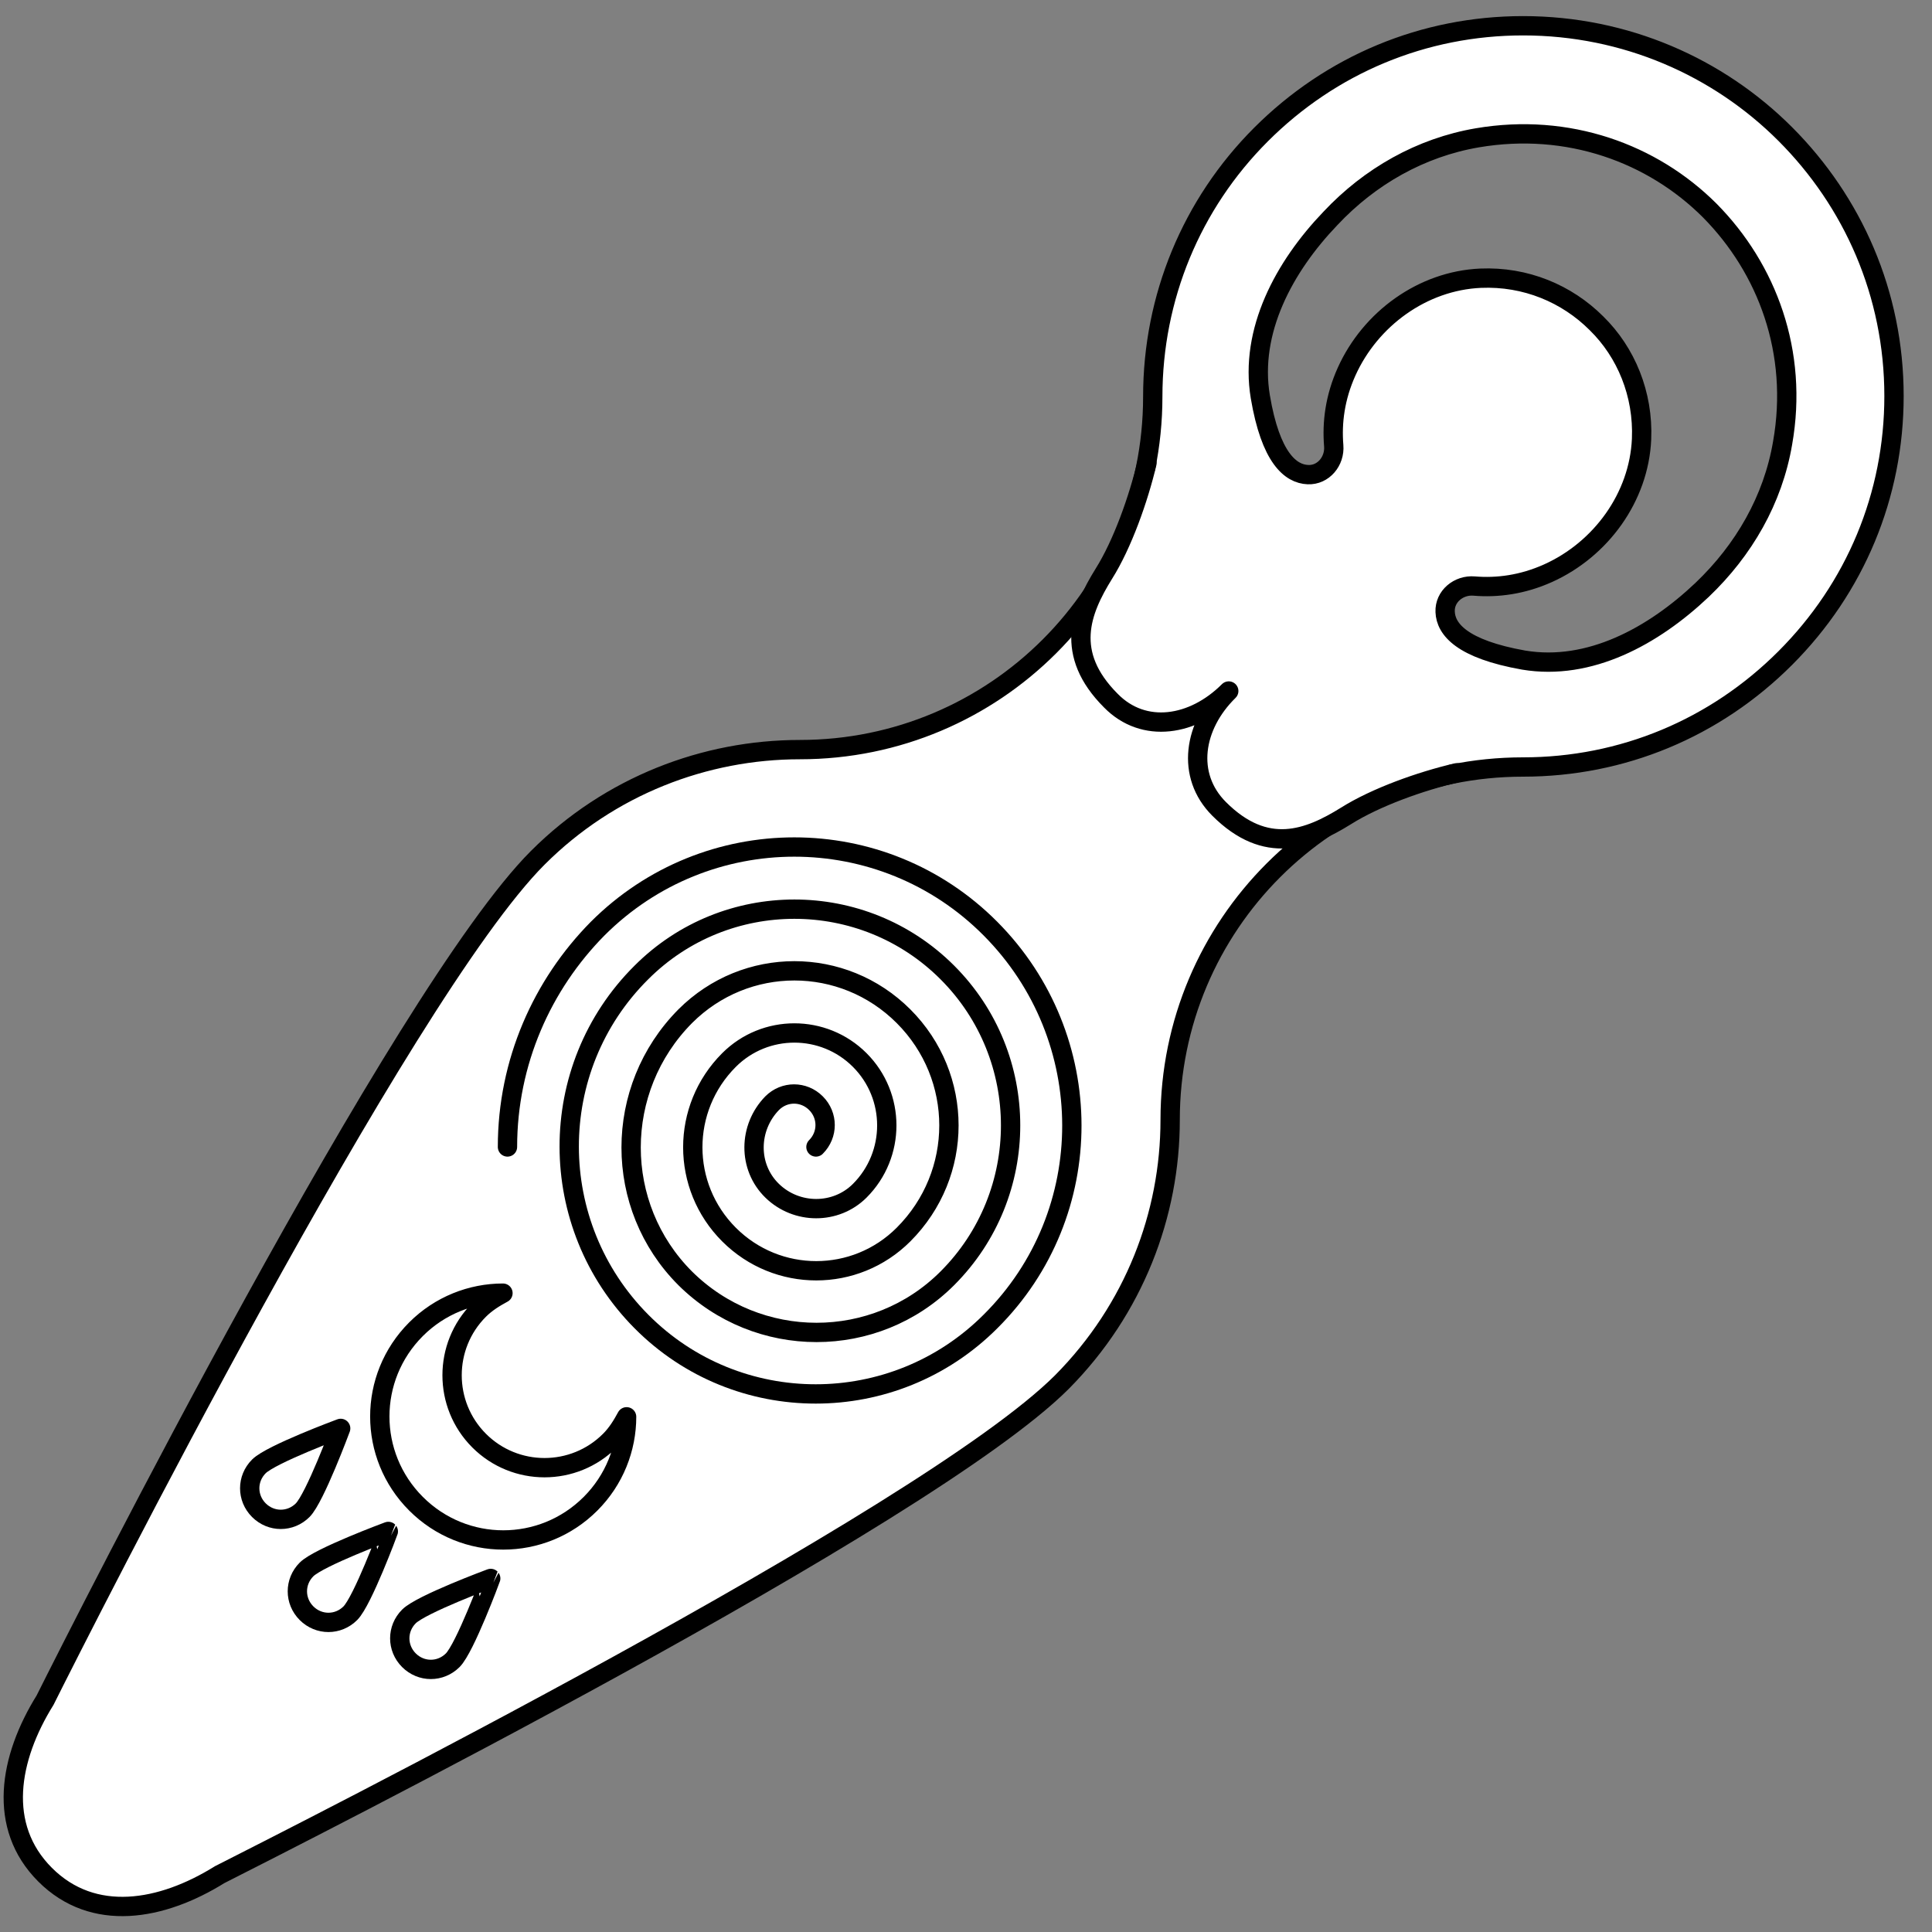 <?xml version="1.0" encoding="utf-8"?>
<!-- Generator: Adobe Illustrator 26.3.1, SVG Export Plug-In . SVG Version: 6.00 Build 0)  -->
<svg version="1.1" id="레이어_1" xmlns="http://www.w3.org/2000/svg" xmlns:xlink="http://www.w3.org/1999/xlink" x="0px"
	 y="0px" viewBox="0 0 300 300" style="enable-background:new 0 0 300 300;" xml:space="preserve">
<rect x="0" y="0" width="300" height="300" fill="#808080" stroke="none"/>
<style type="text/css">
	.st0{fill:#FFFFFF;stroke:#000000;stroke-width:3;stroke-miterlimit:10;}
	.st1{fill:#FFFFFF;stroke:#000000;stroke-width:3;stroke-linecap:round;stroke-linejoin:round;stroke-miterlimit:10;}
</style>
<g>
	<path class="st0" d="M181.7,173.9c0-30.3,24.5-54.8,54.8-54.8c15.4,0,29.8-6,40.7-16.9c10.9-10.9,16.9-25.3,16.9-40.7
		c0-15.9-6.4-30.2-16.9-40.7C266.8,10.4,252.4,4,236.5,4c-15.4,0-29.8,6-40.7,16.9C185,31.7,179,46.2,179,61.6
		c0,30.3-24.5,54.8-54.8,54.8l0,0c-14.7,0-29.5,5.6-40.7,16.8C62.3,154.4,12.9,252.2,7,264c-5.6,9-7.5,19.6,0,27.1
		c7.5,7.5,18.1,5.6,27.1,0c11.8-6,109.6-55.3,130.8-76.5C176.1,203.3,181.7,188.6,181.7,173.9L181.7,173.9z M224.4,95
		c-0.1-2.4,2.1-4.2,4.5-4c3.6,0.3,7.5-0.2,11.5-2c8.2-3.7,14.1-11.8,14.5-20.8c0.3-7-2.4-13.5-7-18c-4.6-4.6-11-7.3-18-7
		c-9,0.4-17.1,6.3-20.8,14.5c-1.8,4-2.3,7.9-2,11.5c0.2,2.4-1.6,4.6-4,4.5c-2.7-0.1-5.8-2.6-7.4-12.1c-1.7-10.2,3.7-20.2,10.9-27.7
		c6.1-6.5,14-11,22.8-12.5c14.1-2.4,27.2,2.4,36.1,11.3c8.9,9,13.8,22,11.3,36.1c-1.5,8.8-6,16.6-12.5,22.8
		c-7.6,7.2-17.5,12.6-27.7,10.9C227,100.8,224.5,97.7,224.4,95z"/>
	<path class="st1" d="M226.2,120c-5.6,1.3-12.6,3.8-17.2,6.7c-5.8,3.6-12.4,6.2-19.7-1.1c-5.2-5.2-4-12.9,1.5-18.3
		c-5.5,5.5-13.2,6.7-18.3,1.5c-7.3-7.3-4.7-13.9-1.1-19.7c2.9-4.6,5.4-11.7,6.7-17.2"/>
	<path class="st1" d="M78.8,178.1c0-13.2,5.4-25.2,14-33.9c16.9-16.9,44.2-16.9,61,0s16.9,44.2,0,61c-15,15-39.3,15-54.2,0
		s-15-39.3,0-54.2c13.1-13.1,34.4-13.1,47.5,0c13.1,13.1,13.1,34.4,0,47.5c-11.2,11.2-29.4,11.2-40.7,0c-11.2-11.2-11.2-29.4,0-40.7
		c9.4-9.4,24.5-9.4,33.9,0c9.4,9.4,9.4,24.5,0,33.9c-7.5,7.5-19.6,7.5-27.1,0c-7.5-7.5-7.5-19.6,0-27.1c5.6-5.6,14.7-5.6,20.3,0
		c5.6,5.6,5.6,14.7,0,20.3c-3.7,3.7-9.8,3.7-13.6,0s-3.7-9.8,0-13.6c1.9-1.9,4.9-1.9,6.8,0c1.9,1.9,1.9,4.9,0,6.8"/>
	<path class="st1" d="M97.3,220c-0.7,1.3-1.5,2.6-2.6,3.7c-5.6,5.6-14.7,5.6-20.3,0c-5.6-5.6-5.6-14.7,0-20.3
		c1.1-1.1,2.4-1.9,3.7-2.6c-4.9,0-9.8,1.9-13.5,5.6c-7.5,7.5-7.5,19.6,0,27.1c7.5,7.5,19.6,7.5,27.1,0
		C95.4,229.8,97.3,224.9,97.3,220z"/>
	<path class="st1" d="M54.4,250.5c-1.9,1.9-4.9,1.9-6.8,0c-1.9-1.9-1.9-4.9,0-6.8c1.9-1.9,12.7-5.9,12.7-5.9S56.3,248.6,54.4,250.5z
		"/>
	<g>
		<path class="st1" d="M47,234.5c-1.9,1.9-4.9,1.9-6.8,0c-1.9-1.9-1.9-4.9,0-6.8s12.7-5.9,12.7-5.9S48.9,232.6,47,234.5z"/>
		<path class="st1" d="M70.3,257.8c-1.9,1.9-4.9,1.9-6.8,0c-1.9-1.9-1.9-4.9,0-6.8c1.9-1.9,12.7-5.9,12.7-5.9S72.2,255.9,70.3,257.8
			z"/>
	</g>
</g>
</svg>
